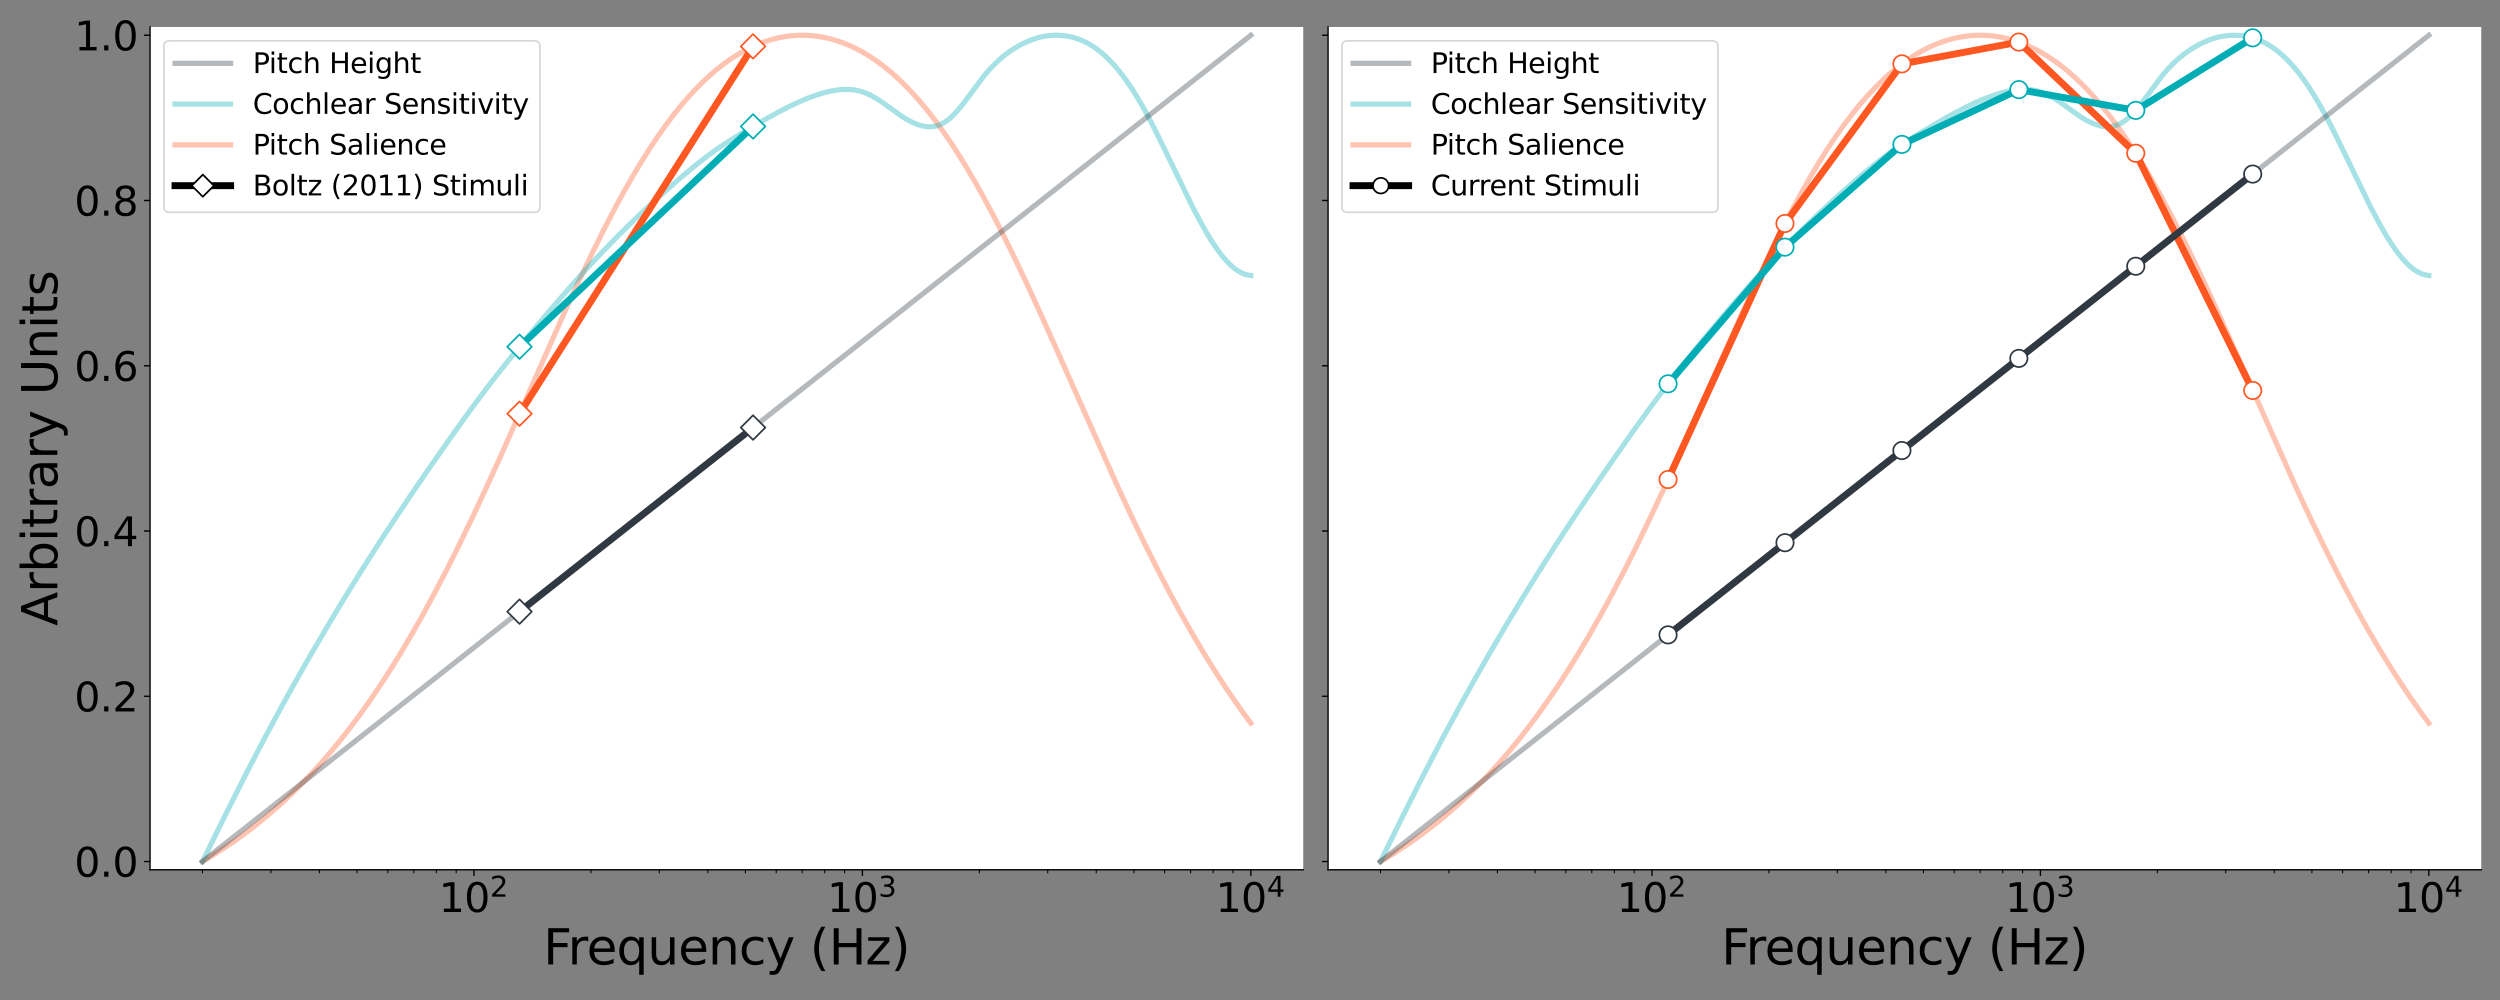 <?xml version="1.0" encoding="utf-8" standalone="no"?>
<!DOCTYPE svg PUBLIC "-//W3C//DTD SVG 1.1//EN"
  "http://www.w3.org/Graphics/SVG/1.1/DTD/svg11.dtd">
<svg xmlns:xlink="http://www.w3.org/1999/xlink" width="1440pt" height="576pt" viewBox="0 0 1440 576" xmlns="http://www.w3.org/2000/svg" version="1.1">
 <rect x="0" y="0" width="1440" height="576" fill="#808080" stroke="none"/>
 <defs>
  <style type="text/css">*{stroke-linejoin: round; stroke-linecap: butt}</style>
 </defs>
 <g id="figure_1">
  <g id="patch_1">
   <path d="M 0 576 
L 1440 576 
L 1440 0 
L 0 0 
L 0 576 
z
" style="fill: none"/>
  </g>
  <g id="axes_1">
   <g id="patch_2">
    <path d="M 86.425 501 
L 750.663 501 
L 750.663 15.536 
L 86.425 15.536 
z
" style="fill: #ffffff"/>
   </g>
   <g id="matplotlib.axis_1">
    <g id="xtick_1">
     <g id="line2d_1">
      <defs>
       <path id="mc99714cc9b" d="M 0 0 
L 0 3.5 
" style="stroke: #000000; stroke-width: 0.8"/>
      </defs>
      <g>
       <use xlink:href="#mc99714cc9b" x="273.001" y="501" style="stroke: #000000; stroke-width: 0.8"/>
      </g>
     </g>
     <g id="text_1">
      <!-- $\mathdefault{10^{2}}$ -->
      <g transform="translate(252.761 525.476)scale(0.23 -0.23)">
       <defs>
        <path id="DejaVuSans-31" d="M 794 531 
L 1825 531 
L 1825 4091 
L 703 3866 
L 703 4441 
L 1819 4666 
L 2450 4666 
L 2450 531 
L 3481 531 
L 3481 0 
L 794 0 
L 794 531 
z
" transform="scale(0.016)"/>
        <path id="DejaVuSans-30" d="M 2034 4250 
Q 1547 4250 1301 3770 
Q 1056 3291 1056 2328 
Q 1056 1369 1301 889 
Q 1547 409 2034 409 
Q 2525 409 2770 889 
Q 3016 1369 3016 2328 
Q 3016 3291 2770 3770 
Q 2525 4250 2034 4250 
z
M 2034 4750 
Q 2819 4750 3233 4129 
Q 3647 3509 3647 2328 
Q 3647 1150 3233 529 
Q 2819 -91 2034 -91 
Q 1250 -91 836 529 
Q 422 1150 422 2328 
Q 422 3509 836 4129 
Q 1250 4750 2034 4750 
z
" transform="scale(0.016)"/>
        <path id="DejaVuSans-32" d="M 1228 531 
L 3431 531 
L 3431 0 
L 469 0 
L 469 531 
Q 828 903 1448 1529 
Q 2069 2156 2228 2338 
Q 2531 2678 2651 2914 
Q 2772 3150 2772 3378 
Q 2772 3750 2511 3984 
Q 2250 4219 1831 4219 
Q 1534 4219 1204 4116 
Q 875 4013 500 3803 
L 500 4441 
Q 881 4594 1212 4672 
Q 1544 4750 1819 4750 
Q 2544 4750 2975 4387 
Q 3406 4025 3406 3419 
Q 3406 3131 3298 2873 
Q 3191 2616 2906 2266 
Q 2828 2175 2409 1742 
Q 1991 1309 1228 531 
z
" transform="scale(0.016)"/>
       </defs>
       <use xlink:href="#DejaVuSans-31" transform="translate(0 0.766)"/>
       <use xlink:href="#DejaVuSans-30" transform="translate(63.623 0.766)"/>
       <use xlink:href="#DejaVuSans-32" transform="translate(128.203 39.047)scale(0.7)"/>
      </g>
     </g>
    </g>
    <g id="xtick_2">
     <g id="line2d_2">
      <g>
       <use xlink:href="#mc99714cc9b" x="496.736" y="501" style="stroke: #000000; stroke-width: 0.8"/>
      </g>
     </g>
     <g id="text_2">
      <!-- $\mathdefault{10^{3}}$ -->
      <g transform="translate(476.496 525.476)scale(0.23 -0.23)">
       <defs>
        <path id="DejaVuSans-33" d="M 2597 2516 
Q 3050 2419 3304 2112 
Q 3559 1806 3559 1356 
Q 3559 666 3084 287 
Q 2609 -91 1734 -91 
Q 1441 -91 1130 -33 
Q 819 25 488 141 
L 488 750 
Q 750 597 1062 519 
Q 1375 441 1716 441 
Q 2309 441 2620 675 
Q 2931 909 2931 1356 
Q 2931 1769 2642 2001 
Q 2353 2234 1838 2234 
L 1294 2234 
L 1294 2753 
L 1863 2753 
Q 2328 2753 2575 2939 
Q 2822 3125 2822 3475 
Q 2822 3834 2567 4026 
Q 2313 4219 1838 4219 
Q 1578 4219 1281 4162 
Q 984 4106 628 3988 
L 628 4550 
Q 988 4650 1302 4700 
Q 1616 4750 1894 4750 
Q 2613 4750 3031 4423 
Q 3450 4097 3450 3541 
Q 3450 3153 3228 2886 
Q 3006 2619 2597 2516 
z
" transform="scale(0.016)"/>
       </defs>
       <use xlink:href="#DejaVuSans-31" transform="translate(0 0.766)"/>
       <use xlink:href="#DejaVuSans-30" transform="translate(63.623 0.766)"/>
       <use xlink:href="#DejaVuSans-33" transform="translate(128.203 39.047)scale(0.7)"/>
      </g>
     </g>
    </g>
    <g id="xtick_3">
     <g id="line2d_3">
      <g>
       <use xlink:href="#mc99714cc9b" x="720.47" y="501" style="stroke: #000000; stroke-width: 0.8"/>
      </g>
     </g>
     <g id="text_3">
      <!-- $\mathdefault{10^{4}}$ -->
      <g transform="translate(700.23 525.476)scale(0.23 -0.23)">
       <defs>
        <path id="DejaVuSans-34" d="M 2419 4116 
L 825 1625 
L 2419 1625 
L 2419 4116 
z
M 2253 4666 
L 3047 4666 
L 3047 1625 
L 3713 1625 
L 3713 1100 
L 3047 1100 
L 3047 0 
L 2419 0 
L 2419 1100 
L 313 1100 
L 313 1709 
L 2253 4666 
z
" transform="scale(0.016)"/>
       </defs>
       <use xlink:href="#DejaVuSans-31" transform="translate(0 0.684)"/>
       <use xlink:href="#DejaVuSans-30" transform="translate(63.623 0.684)"/>
       <use xlink:href="#DejaVuSans-34" transform="translate(128.203 38.966)scale(0.7)"/>
      </g>
     </g>
    </g>
    <g id="xtick_4">
     <g id="line2d_4">
      <defs>
       <path id="m029c853b00" d="M 0 0 
L 0 2 
" style="stroke: #000000; stroke-width: 0.6"/>
      </defs>
      <g>
       <use xlink:href="#m029c853b00" x="116.618" y="501" style="stroke: #000000; stroke-width: 0.6"/>
      </g>
     </g>
    </g>
    <g id="xtick_5">
     <g id="line2d_5">
      <g>
       <use xlink:href="#m029c853b00" x="156.015" y="501" style="stroke: #000000; stroke-width: 0.6"/>
      </g>
     </g>
    </g>
    <g id="xtick_6">
     <g id="line2d_6">
      <g>
       <use xlink:href="#m029c853b00" x="183.968" y="501" style="stroke: #000000; stroke-width: 0.6"/>
      </g>
     </g>
    </g>
    <g id="xtick_7">
     <g id="line2d_7">
      <g>
       <use xlink:href="#m029c853b00" x="205.65" y="501" style="stroke: #000000; stroke-width: 0.6"/>
      </g>
     </g>
    </g>
    <g id="xtick_8">
     <g id="line2d_8">
      <g>
       <use xlink:href="#m029c853b00" x="223.366" y="501" style="stroke: #000000; stroke-width: 0.6"/>
      </g>
     </g>
    </g>
    <g id="xtick_9">
     <g id="line2d_9">
      <g>
       <use xlink:href="#m029c853b00" x="238.344" y="501" style="stroke: #000000; stroke-width: 0.6"/>
      </g>
     </g>
    </g>
    <g id="xtick_10">
     <g id="line2d_10">
      <g>
       <use xlink:href="#m029c853b00" x="251.319" y="501" style="stroke: #000000; stroke-width: 0.6"/>
      </g>
     </g>
    </g>
    <g id="xtick_11">
     <g id="line2d_11">
      <g>
       <use xlink:href="#m029c853b00" x="262.764" y="501" style="stroke: #000000; stroke-width: 0.6"/>
      </g>
     </g>
    </g>
    <g id="xtick_12">
     <g id="line2d_12">
      <g>
       <use xlink:href="#m029c853b00" x="340.352" y="501" style="stroke: #000000; stroke-width: 0.6"/>
      </g>
     </g>
    </g>
    <g id="xtick_13">
     <g id="line2d_13">
      <g>
       <use xlink:href="#m029c853b00" x="379.75" y="501" style="stroke: #000000; stroke-width: 0.6"/>
      </g>
     </g>
    </g>
    <g id="xtick_14">
     <g id="line2d_14">
      <g>
       <use xlink:href="#m029c853b00" x="407.703" y="501" style="stroke: #000000; stroke-width: 0.6"/>
      </g>
     </g>
    </g>
    <g id="xtick_15">
     <g id="line2d_15">
      <g>
       <use xlink:href="#m029c853b00" x="429.385" y="501" style="stroke: #000000; stroke-width: 0.6"/>
      </g>
     </g>
    </g>
    <g id="xtick_16">
     <g id="line2d_16">
      <g>
       <use xlink:href="#m029c853b00" x="447.1" y="501" style="stroke: #000000; stroke-width: 0.6"/>
      </g>
     </g>
    </g>
    <g id="xtick_17">
     <g id="line2d_17">
      <g>
       <use xlink:href="#m029c853b00" x="462.079" y="501" style="stroke: #000000; stroke-width: 0.6"/>
      </g>
     </g>
    </g>
    <g id="xtick_18">
     <g id="line2d_18">
      <g>
       <use xlink:href="#m029c853b00" x="475.053" y="501" style="stroke: #000000; stroke-width: 0.6"/>
      </g>
     </g>
    </g>
    <g id="xtick_19">
     <g id="line2d_19">
      <g>
       <use xlink:href="#m029c853b00" x="486.498" y="501" style="stroke: #000000; stroke-width: 0.6"/>
      </g>
     </g>
    </g>
    <g id="xtick_20">
     <g id="line2d_20">
      <g>
       <use xlink:href="#m029c853b00" x="564.086" y="501" style="stroke: #000000; stroke-width: 0.6"/>
      </g>
     </g>
    </g>
    <g id="xtick_21">
     <g id="line2d_21">
      <g>
       <use xlink:href="#m029c853b00" x="603.484" y="501" style="stroke: #000000; stroke-width: 0.6"/>
      </g>
     </g>
    </g>
    <g id="xtick_22">
     <g id="line2d_22">
      <g>
       <use xlink:href="#m029c853b00" x="631.437" y="501" style="stroke: #000000; stroke-width: 0.6"/>
      </g>
     </g>
    </g>
    <g id="xtick_23">
     <g id="line2d_23">
      <g>
       <use xlink:href="#m029c853b00" x="653.119" y="501" style="stroke: #000000; stroke-width: 0.6"/>
      </g>
     </g>
    </g>
    <g id="xtick_24">
     <g id="line2d_24">
      <g>
       <use xlink:href="#m029c853b00" x="670.835" y="501" style="stroke: #000000; stroke-width: 0.6"/>
      </g>
     </g>
    </g>
    <g id="xtick_25">
     <g id="line2d_25">
      <g>
       <use xlink:href="#m029c853b00" x="685.813" y="501" style="stroke: #000000; stroke-width: 0.6"/>
      </g>
     </g>
    </g>
    <g id="xtick_26">
     <g id="line2d_26">
      <g>
       <use xlink:href="#m029c853b00" x="698.788" y="501" style="stroke: #000000; stroke-width: 0.6"/>
      </g>
     </g>
    </g>
    <g id="xtick_27">
     <g id="line2d_27">
      <g>
       <use xlink:href="#m029c853b00" x="710.232" y="501" style="stroke: #000000; stroke-width: 0.6"/>
      </g>
     </g>
    </g>
    <g id="text_4">
     <!-- Frequency (Hz) -->
     <g transform="translate(312.971 555.535)scale(0.28 -0.28)">
      <defs>
       <path id="DejaVuSans-46" d="M 628 4666 
L 3309 4666 
L 3309 4134 
L 1259 4134 
L 1259 2759 
L 3109 2759 
L 3109 2228 
L 1259 2228 
L 1259 0 
L 628 0 
L 628 4666 
z
" transform="scale(0.016)"/>
       <path id="DejaVuSans-72" d="M 2631 2963 
Q 2534 3019 2420 3045 
Q 2306 3072 2169 3072 
Q 1681 3072 1420 2755 
Q 1159 2438 1159 1844 
L 1159 0 
L 581 0 
L 581 3500 
L 1159 3500 
L 1159 2956 
Q 1341 3275 1631 3429 
Q 1922 3584 2338 3584 
Q 2397 3584 2469 3576 
Q 2541 3569 2628 3553 
L 2631 2963 
z
" transform="scale(0.016)"/>
       <path id="DejaVuSans-65" d="M 3597 1894 
L 3597 1613 
L 953 1613 
Q 991 1019 1311 708 
Q 1631 397 2203 397 
Q 2534 397 2845 478 
Q 3156 559 3463 722 
L 3463 178 
Q 3153 47 2828 -22 
Q 2503 -91 2169 -91 
Q 1331 -91 842 396 
Q 353 884 353 1716 
Q 353 2575 817 3079 
Q 1281 3584 2069 3584 
Q 2775 3584 3186 3129 
Q 3597 2675 3597 1894 
z
M 3022 2063 
Q 3016 2534 2758 2815 
Q 2500 3097 2075 3097 
Q 1594 3097 1305 2825 
Q 1016 2553 972 2059 
L 3022 2063 
z
" transform="scale(0.016)"/>
       <path id="DejaVuSans-71" d="M 947 1747 
Q 947 1113 1208 752 
Q 1469 391 1925 391 
Q 2381 391 2643 752 
Q 2906 1113 2906 1747 
Q 2906 2381 2643 2742 
Q 2381 3103 1925 3103 
Q 1469 3103 1208 2742 
Q 947 2381 947 1747 
z
M 2906 525 
Q 2725 213 2448 61 
Q 2172 -91 1784 -91 
Q 1150 -91 751 415 
Q 353 922 353 1747 
Q 353 2572 751 3078 
Q 1150 3584 1784 3584 
Q 2172 3584 2448 3432 
Q 2725 3281 2906 2969 
L 2906 3500 
L 3481 3500 
L 3481 -1331 
L 2906 -1331 
L 2906 525 
z
" transform="scale(0.016)"/>
       <path id="DejaVuSans-75" d="M 544 1381 
L 544 3500 
L 1119 3500 
L 1119 1403 
Q 1119 906 1312 657 
Q 1506 409 1894 409 
Q 2359 409 2629 706 
Q 2900 1003 2900 1516 
L 2900 3500 
L 3475 3500 
L 3475 0 
L 2900 0 
L 2900 538 
Q 2691 219 2414 64 
Q 2138 -91 1772 -91 
Q 1169 -91 856 284 
Q 544 659 544 1381 
z
M 1991 3584 
L 1991 3584 
z
" transform="scale(0.016)"/>
       <path id="DejaVuSans-6e" d="M 3513 2113 
L 3513 0 
L 2938 0 
L 2938 2094 
Q 2938 2591 2744 2837 
Q 2550 3084 2163 3084 
Q 1697 3084 1428 2787 
Q 1159 2491 1159 1978 
L 1159 0 
L 581 0 
L 581 3500 
L 1159 3500 
L 1159 2956 
Q 1366 3272 1645 3428 
Q 1925 3584 2291 3584 
Q 2894 3584 3203 3211 
Q 3513 2838 3513 2113 
z
" transform="scale(0.016)"/>
       <path id="DejaVuSans-63" d="M 3122 3366 
L 3122 2828 
Q 2878 2963 2633 3030 
Q 2388 3097 2138 3097 
Q 1578 3097 1268 2742 
Q 959 2388 959 1747 
Q 959 1106 1268 751 
Q 1578 397 2138 397 
Q 2388 397 2633 464 
Q 2878 531 3122 666 
L 3122 134 
Q 2881 22 2623 -34 
Q 2366 -91 2075 -91 
Q 1284 -91 818 406 
Q 353 903 353 1747 
Q 353 2603 823 3093 
Q 1294 3584 2113 3584 
Q 2378 3584 2631 3529 
Q 2884 3475 3122 3366 
z
" transform="scale(0.016)"/>
       <path id="DejaVuSans-79" d="M 2059 -325 
Q 1816 -950 1584 -1140 
Q 1353 -1331 966 -1331 
L 506 -1331 
L 506 -850 
L 844 -850 
Q 1081 -850 1212 -737 
Q 1344 -625 1503 -206 
L 1606 56 
L 191 3500 
L 800 3500 
L 1894 763 
L 2988 3500 
L 3597 3500 
L 2059 -325 
z
" transform="scale(0.016)"/>
       <path id="DejaVuSans-20" transform="scale(0.016)"/>
       <path id="DejaVuSans-28" d="M 1984 4856 
Q 1566 4138 1362 3434 
Q 1159 2731 1159 2009 
Q 1159 1288 1364 580 
Q 1569 -128 1984 -844 
L 1484 -844 
Q 1016 -109 783 600 
Q 550 1309 550 2009 
Q 550 2706 781 3412 
Q 1013 4119 1484 4856 
L 1984 4856 
z
" transform="scale(0.016)"/>
       <path id="DejaVuSans-48" d="M 628 4666 
L 1259 4666 
L 1259 2753 
L 3553 2753 
L 3553 4666 
L 4184 4666 
L 4184 0 
L 3553 0 
L 3553 2222 
L 1259 2222 
L 1259 0 
L 628 0 
L 628 4666 
z
" transform="scale(0.016)"/>
       <path id="DejaVuSans-7a" d="M 353 3500 
L 3084 3500 
L 3084 2975 
L 922 459 
L 3084 459 
L 3084 0 
L 275 0 
L 275 525 
L 2438 3041 
L 353 3041 
L 353 3500 
z
" transform="scale(0.016)"/>
       <path id="DejaVuSans-29" d="M 513 4856 
L 1013 4856 
Q 1481 4119 1714 3412 
Q 1947 2706 1947 2009 
Q 1947 1309 1714 600 
Q 1481 -109 1013 -844 
L 513 -844 
Q 928 -128 1133 580 
Q 1338 1288 1338 2009 
Q 1338 2731 1133 3434 
Q 928 4138 513 4856 
z
" transform="scale(0.016)"/>
      </defs>
      <use xlink:href="#DejaVuSans-46"/>
      <use xlink:href="#DejaVuSans-72" x="50.27"/>
      <use xlink:href="#DejaVuSans-65" x="89.133"/>
      <use xlink:href="#DejaVuSans-71" x="150.656"/>
      <use xlink:href="#DejaVuSans-75" x="214.133"/>
      <use xlink:href="#DejaVuSans-65" x="277.512"/>
      <use xlink:href="#DejaVuSans-6e" x="339.035"/>
      <use xlink:href="#DejaVuSans-63" x="402.414"/>
      <use xlink:href="#DejaVuSans-79" x="457.395"/>
      <use xlink:href="#DejaVuSans-20" x="516.574"/>
      <use xlink:href="#DejaVuSans-28" x="548.361"/>
      <use xlink:href="#DejaVuSans-48" x="587.375"/>
      <use xlink:href="#DejaVuSans-7a" x="662.57"/>
      <use xlink:href="#DejaVuSans-29" x="715.061"/>
     </g>
    </g>
   </g>
   <g id="matplotlib.axis_2">
    <g id="ytick_1">
     <g id="line2d_28">
      <defs>
       <path id="m54424725d0" d="M 0 0 
L -3.5 0 
" style="stroke: #000000; stroke-width: 0.8"/>
      </defs>
      <g>
       <use xlink:href="#m54424725d0" x="86.425" y="496.241" style="stroke: #000000; stroke-width: 0.8"/>
      </g>
     </g>
     <g id="text_5">
      <!-- 0.0 -->
      <g transform="translate(42.848 504.979)scale(0.23 -0.23)">
       <defs>
        <path id="DejaVuSans-2e" d="M 684 794 
L 1344 794 
L 1344 0 
L 684 0 
L 684 794 
z
" transform="scale(0.016)"/>
       </defs>
       <use xlink:href="#DejaVuSans-30"/>
       <use xlink:href="#DejaVuSans-2e" x="63.623"/>
       <use xlink:href="#DejaVuSans-30" x="95.41"/>
      </g>
     </g>
    </g>
    <g id="ytick_2">
     <g id="line2d_29">
      <g>
       <use xlink:href="#m54424725d0" x="86.425" y="401.052" style="stroke: #000000; stroke-width: 0.8"/>
      </g>
     </g>
     <g id="text_6">
      <!-- 0.2 -->
      <g transform="translate(42.848 409.79)scale(0.23 -0.23)">
       <use xlink:href="#DejaVuSans-30"/>
       <use xlink:href="#DejaVuSans-2e" x="63.623"/>
       <use xlink:href="#DejaVuSans-32" x="95.41"/>
      </g>
     </g>
    </g>
    <g id="ytick_3">
     <g id="line2d_30">
      <g>
       <use xlink:href="#m54424725d0" x="86.425" y="305.863" style="stroke: #000000; stroke-width: 0.8"/>
      </g>
     </g>
     <g id="text_7">
      <!-- 0.4 -->
      <g transform="translate(42.848 314.601)scale(0.23 -0.23)">
       <use xlink:href="#DejaVuSans-30"/>
       <use xlink:href="#DejaVuSans-2e" x="63.623"/>
       <use xlink:href="#DejaVuSans-34" x="95.41"/>
      </g>
     </g>
    </g>
    <g id="ytick_4">
     <g id="line2d_31">
      <g>
       <use xlink:href="#m54424725d0" x="86.425" y="210.674" style="stroke: #000000; stroke-width: 0.8"/>
      </g>
     </g>
     <g id="text_8">
      <!-- 0.6 -->
      <g transform="translate(42.848 219.412)scale(0.23 -0.23)">
       <defs>
        <path id="DejaVuSans-36" d="M 2113 2584 
Q 1688 2584 1439 2293 
Q 1191 2003 1191 1497 
Q 1191 994 1439 701 
Q 1688 409 2113 409 
Q 2538 409 2786 701 
Q 3034 994 3034 1497 
Q 3034 2003 2786 2293 
Q 2538 2584 2113 2584 
z
M 3366 4563 
L 3366 3988 
Q 3128 4100 2886 4159 
Q 2644 4219 2406 4219 
Q 1781 4219 1451 3797 
Q 1122 3375 1075 2522 
Q 1259 2794 1537 2939 
Q 1816 3084 2150 3084 
Q 2853 3084 3261 2657 
Q 3669 2231 3669 1497 
Q 3669 778 3244 343 
Q 2819 -91 2113 -91 
Q 1303 -91 875 529 
Q 447 1150 447 2328 
Q 447 3434 972 4092 
Q 1497 4750 2381 4750 
Q 2619 4750 2861 4703 
Q 3103 4656 3366 4563 
z
" transform="scale(0.016)"/>
       </defs>
       <use xlink:href="#DejaVuSans-30"/>
       <use xlink:href="#DejaVuSans-2e" x="63.623"/>
       <use xlink:href="#DejaVuSans-36" x="95.41"/>
      </g>
     </g>
    </g>
    <g id="ytick_5">
     <g id="line2d_32">
      <g>
       <use xlink:href="#m54424725d0" x="86.425" y="115.485" style="stroke: #000000; stroke-width: 0.8"/>
      </g>
     </g>
     <g id="text_9">
      <!-- 0.8 -->
      <g transform="translate(42.848 124.223)scale(0.23 -0.23)">
       <defs>
        <path id="DejaVuSans-38" d="M 2034 2216 
Q 1584 2216 1326 1975 
Q 1069 1734 1069 1313 
Q 1069 891 1326 650 
Q 1584 409 2034 409 
Q 2484 409 2743 651 
Q 3003 894 3003 1313 
Q 3003 1734 2745 1975 
Q 2488 2216 2034 2216 
z
M 1403 2484 
Q 997 2584 770 2862 
Q 544 3141 544 3541 
Q 544 4100 942 4425 
Q 1341 4750 2034 4750 
Q 2731 4750 3128 4425 
Q 3525 4100 3525 3541 
Q 3525 3141 3298 2862 
Q 3072 2584 2669 2484 
Q 3125 2378 3379 2068 
Q 3634 1759 3634 1313 
Q 3634 634 3220 271 
Q 2806 -91 2034 -91 
Q 1263 -91 848 271 
Q 434 634 434 1313 
Q 434 1759 690 2068 
Q 947 2378 1403 2484 
z
M 1172 3481 
Q 1172 3119 1398 2916 
Q 1625 2713 2034 2713 
Q 2441 2713 2670 2916 
Q 2900 3119 2900 3481 
Q 2900 3844 2670 4047 
Q 2441 4250 2034 4250 
Q 1625 4250 1398 4047 
Q 1172 3844 1172 3481 
z
" transform="scale(0.016)"/>
       </defs>
       <use xlink:href="#DejaVuSans-30"/>
       <use xlink:href="#DejaVuSans-2e" x="63.623"/>
       <use xlink:href="#DejaVuSans-38" x="95.41"/>
      </g>
     </g>
    </g>
    <g id="ytick_6">
     <g id="line2d_33">
      <g>
       <use xlink:href="#m54424725d0" x="86.425" y="20.296" style="stroke: #000000; stroke-width: 0.8"/>
      </g>
     </g>
     <g id="text_10">
      <!-- 1.0 -->
      <g transform="translate(42.848 29.034)scale(0.23 -0.23)">
       <use xlink:href="#DejaVuSans-31"/>
       <use xlink:href="#DejaVuSans-2e" x="63.623"/>
       <use xlink:href="#DejaVuSans-30" x="95.41"/>
      </g>
     </g>
    </g>
    <g id="text_11">
     <!-- Arbitrary Units -->
     <g transform="translate(33.025 360.481)rotate(-90)scale(0.28 -0.28)">
      <defs>
       <path id="DejaVuSans-41" d="M 2188 4044 
L 1331 1722 
L 3047 1722 
L 2188 4044 
z
M 1831 4666 
L 2547 4666 
L 4325 0 
L 3669 0 
L 3244 1197 
L 1141 1197 
L 716 0 
L 50 0 
L 1831 4666 
z
" transform="scale(0.016)"/>
       <path id="DejaVuSans-62" d="M 3116 1747 
Q 3116 2381 2855 2742 
Q 2594 3103 2138 3103 
Q 1681 3103 1420 2742 
Q 1159 2381 1159 1747 
Q 1159 1113 1420 752 
Q 1681 391 2138 391 
Q 2594 391 2855 752 
Q 3116 1113 3116 1747 
z
M 1159 2969 
Q 1341 3281 1617 3432 
Q 1894 3584 2278 3584 
Q 2916 3584 3314 3078 
Q 3713 2572 3713 1747 
Q 3713 922 3314 415 
Q 2916 -91 2278 -91 
Q 1894 -91 1617 61 
Q 1341 213 1159 525 
L 1159 0 
L 581 0 
L 581 4863 
L 1159 4863 
L 1159 2969 
z
" transform="scale(0.016)"/>
       <path id="DejaVuSans-69" d="M 603 3500 
L 1178 3500 
L 1178 0 
L 603 0 
L 603 3500 
z
M 603 4863 
L 1178 4863 
L 1178 4134 
L 603 4134 
L 603 4863 
z
" transform="scale(0.016)"/>
       <path id="DejaVuSans-74" d="M 1172 4494 
L 1172 3500 
L 2356 3500 
L 2356 3053 
L 1172 3053 
L 1172 1153 
Q 1172 725 1289 603 
Q 1406 481 1766 481 
L 2356 481 
L 2356 0 
L 1766 0 
Q 1100 0 847 248 
Q 594 497 594 1153 
L 594 3053 
L 172 3053 
L 172 3500 
L 594 3500 
L 594 4494 
L 1172 4494 
z
" transform="scale(0.016)"/>
       <path id="DejaVuSans-61" d="M 2194 1759 
Q 1497 1759 1228 1600 
Q 959 1441 959 1056 
Q 959 750 1161 570 
Q 1363 391 1709 391 
Q 2188 391 2477 730 
Q 2766 1069 2766 1631 
L 2766 1759 
L 2194 1759 
z
M 3341 1997 
L 3341 0 
L 2766 0 
L 2766 531 
Q 2569 213 2275 61 
Q 1981 -91 1556 -91 
Q 1019 -91 701 211 
Q 384 513 384 1019 
Q 384 1609 779 1909 
Q 1175 2209 1959 2209 
L 2766 2209 
L 2766 2266 
Q 2766 2663 2505 2880 
Q 2244 3097 1772 3097 
Q 1472 3097 1187 3025 
Q 903 2953 641 2809 
L 641 3341 
Q 956 3463 1253 3523 
Q 1550 3584 1831 3584 
Q 2591 3584 2966 3190 
Q 3341 2797 3341 1997 
z
" transform="scale(0.016)"/>
       <path id="DejaVuSans-55" d="M 556 4666 
L 1191 4666 
L 1191 1831 
Q 1191 1081 1462 751 
Q 1734 422 2344 422 
Q 2950 422 3222 751 
Q 3494 1081 3494 1831 
L 3494 4666 
L 4128 4666 
L 4128 1753 
Q 4128 841 3676 375 
Q 3225 -91 2344 -91 
Q 1459 -91 1007 375 
Q 556 841 556 1753 
L 556 4666 
z
" transform="scale(0.016)"/>
       <path id="DejaVuSans-73" d="M 2834 3397 
L 2834 2853 
Q 2591 2978 2328 3040 
Q 2066 3103 1784 3103 
Q 1356 3103 1142 2972 
Q 928 2841 928 2578 
Q 928 2378 1081 2264 
Q 1234 2150 1697 2047 
L 1894 2003 
Q 2506 1872 2764 1633 
Q 3022 1394 3022 966 
Q 3022 478 2636 193 
Q 2250 -91 1575 -91 
Q 1294 -91 989 -36 
Q 684 19 347 128 
L 347 722 
Q 666 556 975 473 
Q 1284 391 1588 391 
Q 1994 391 2212 530 
Q 2431 669 2431 922 
Q 2431 1156 2273 1281 
Q 2116 1406 1581 1522 
L 1381 1569 
Q 847 1681 609 1914 
Q 372 2147 372 2553 
Q 372 3047 722 3315 
Q 1072 3584 1716 3584 
Q 2034 3584 2315 3537 
Q 2597 3491 2834 3397 
z
" transform="scale(0.016)"/>
      </defs>
      <use xlink:href="#DejaVuSans-41"/>
      <use xlink:href="#DejaVuSans-72" x="68.408"/>
      <use xlink:href="#DejaVuSans-62" x="109.521"/>
      <use xlink:href="#DejaVuSans-69" x="172.998"/>
      <use xlink:href="#DejaVuSans-74" x="200.781"/>
      <use xlink:href="#DejaVuSans-72" x="239.99"/>
      <use xlink:href="#DejaVuSans-61" x="281.104"/>
      <use xlink:href="#DejaVuSans-72" x="342.383"/>
      <use xlink:href="#DejaVuSans-79" x="383.496"/>
      <use xlink:href="#DejaVuSans-20" x="442.676"/>
      <use xlink:href="#DejaVuSans-55" x="474.463"/>
      <use xlink:href="#DejaVuSans-6e" x="547.656"/>
      <use xlink:href="#DejaVuSans-69" x="611.035"/>
      <use xlink:href="#DejaVuSans-74" x="638.818"/>
      <use xlink:href="#DejaVuSans-73" x="678.027"/>
     </g>
    </g>
   </g>
   <g id="line2d_34">
    <path d="M 116.618 496.241 
L 125.879 490.576 
L 134.333 484.931 
L 142.111 479.305 
L 149.311 473.701 
L 156.015 468.12 
L 162.286 462.564 
L 168.177 457.033 
L 173.731 451.531 
L 178.984 446.056 
L 183.968 440.613 
L 188.709 435.2 
L 195.413 427.143 
L 201.684 419.163 
L 207.575 411.265 
L 213.129 403.452 
L 218.382 395.727 
L 224.972 385.57 
L 231.143 375.583 
L 236.946 365.771 
L 243.744 353.76 
L 250.097 342.041 
L 257.21 328.372 
L 263.837 315.141 
L 271.038 300.267 
L 278.663 284.014 
L 287.423 264.813 
L 298.494 239.975 
L 325.697 178.688 
L 333.822 161.052 
L 340.837 146.324 
L 347.379 133.105 
L 353.509 121.243 
L 358.874 111.322 
L 364.339 101.693 
L 369.512 93.045 
L 374.424 85.274 
L 379.1 78.286 
L 383.561 71.998 
L 388.123 65.954 
L 392.481 60.548 
L 396.652 55.71 
L 400.912 51.107 
L 404.993 47.016 
L 409.149 43.167 
L 413.135 39.773 
L 417.184 36.618 
L 421.071 33.865 
L 425.013 31.344 
L 428.995 29.069 
L 432.821 27.137 
L 436.683 25.438 
L 440.57 23.976 
L 444.308 22.803 
L 448.067 21.852 
L 451.841 21.126 
L 455.622 20.626 
L 459.405 20.352 
L 463.183 20.306 
L 466.952 20.484 
L 470.707 20.885 
L 474.444 21.507 
L 478.161 22.348 
L 481.968 23.44 
L 485.739 24.754 
L 489.58 26.333 
L 493.374 28.136 
L 497.22 30.21 
L 501.105 32.564 
L 505.02 35.201 
L 508.954 38.125 
L 512.9 41.336 
L 516.929 44.907 
L 520.95 48.768 
L 525.028 52.992 
L 529.221 57.66 
L 533.44 62.693 
L 537.739 68.167 
L 542.161 74.161 
L 546.681 80.667 
L 551.333 87.758 
L 556.143 95.5 
L 561.127 103.952 
L 566.296 113.159 
L 571.744 123.324 
L 577.54 134.615 
L 583.766 147.242 
L 590.62 161.659 
L 598.432 178.625 
L 608.101 200.186 
L 644.105 281.002 
L 652.378 298.709 
L 659.857 314.2 
L 666.851 328.183 
L 673.502 340.989 
L 679.904 352.838 
L 686.118 363.877 
L 692.192 374.219 
L 698.154 383.934 
L 704.036 393.098 
L 709.854 401.753 
L 715.629 409.949 
L 720.47 416.521 
L 720.47 416.521 
" clip-path="url(#p46b08d0c8c)" style="fill: none; stroke: #ff5722; stroke-opacity: 0.35; stroke-width: 3; stroke-linecap: square"/>
   </g>
   <g id="line2d_35"/>
   <g id="patch_3">
    <path d="M 86.425 501 
L 86.425 15.536 
" style="fill: none; stroke: #000000; stroke-width: 0.8; stroke-linejoin: miter; stroke-linecap: square"/>
   </g>
   <g id="patch_4">
    <path d="M 86.425 501 
L 750.663 501 
" style="fill: none; stroke: #000000; stroke-width: 0.8; stroke-linejoin: miter; stroke-linecap: square"/>
   </g>
   <g id="line2d_36">
    <path d="M 116.618 496.241 
L 130.198 468.635 
L 142.111 444.971 
L 152.721 424.594 
L 162.286 406.851 
L 170.994 391.168 
L 178.984 377.181 
L 188.709 360.597 
L 197.549 345.89 
L 207.575 329.671 
L 216.662 315.377 
L 226.552 300.254 
L 238.344 282.66 
L 250.097 265.557 
L 262.764 247.513 
L 272.025 234.7 
L 280.479 223.407 
L 288.257 213.384 
L 297.744 201.547 
L 307.755 189.402 
L 318.061 177.269 
L 329.029 164.689 
L 338.389 154.294 
L 346.926 145.156 
L 354.773 137.076 
L 363.193 128.737 
L 371.999 120.333 
L 380.716 112.336 
L 390.181 103.967 
L 397.735 97.563 
L 404.241 92.336 
L 409.865 88.102 
L 415.405 84.218 
L 421.283 80.379 
L 428.408 76.011 
L 439.7 69.377 
L 447.746 64.902 
L 454.278 61.516 
L 459.974 58.811 
L 464.951 56.689 
L 469.428 55.013 
L 473.585 53.691 
L 477.453 52.695 
L 480.944 52.025 
L 484.093 51.639 
L 487.036 51.495 
L 489.789 51.578 
L 492.363 51.868 
L 494.872 52.371 
L 497.317 53.095 
L 499.796 54.075 
L 502.397 55.35 
L 505.287 57.024 
L 508.611 59.218 
L 513.311 62.618 
L 519.115 66.777 
L 522.303 68.768 
L 525.173 70.301 
L 527.749 71.429 
L 530.121 72.228 
L 532.302 72.735 
L 534.368 72.988 
L 536.327 73.003 
L 538.184 72.794 
L 539.944 72.378 
L 541.673 71.744 
L 543.371 70.886 
L 545.158 69.73 
L 547.087 68.208 
L 549.148 66.29 
L 551.444 63.836 
L 554.064 60.69 
L 557.296 56.439 
L 566.864 43.601 
L 569.931 40.049 
L 572.905 36.939 
L 575.876 34.151 
L 578.8 31.707 
L 581.761 29.518 
L 584.831 27.524 
L 588.073 25.682 
L 591.247 24.133 
L 594.32 22.878 
L 597.334 21.887 
L 600.29 21.148 
L 603.224 20.642 
L 606.167 20.361 
L 609.146 20.302 
L 612.065 20.463 
L 614.929 20.844 
L 617.71 21.437 
L 620.441 22.246 
L 623.15 23.281 
L 625.837 24.548 
L 628.502 26.051 
L 631.169 27.812 
L 633.86 29.858 
L 636.57 32.202 
L 639.341 34.896 
L 642.166 37.959 
L 645.059 41.429 
L 648.033 45.35 
L 651.097 49.765 
L 654.278 54.744 
L 657.638 60.423 
L 661.279 67.025 
L 665.338 74.861 
L 670.266 84.886 
L 686.958 119.267 
L 691.357 127.622 
L 695.011 134.103 
L 698.166 139.261 
L 700.962 143.417 
L 703.563 146.897 
L 706.007 149.802 
L 708.291 152.182 
L 710.437 154.104 
L 712.463 155.628 
L 714.385 156.802 
L 716.209 157.661 
L 717.96 158.243 
L 719.65 158.572 
L 720.47 158.647 
L 720.47 158.647 
" clip-path="url(#p46b08d0c8c)" style="fill: none; stroke: #00adb5; stroke-opacity: 0.35; stroke-width: 3; stroke-linecap: square"/>
   </g>
   <g id="line2d_37">
    <path d="M 116.618 496.241 
L 720.47 20.296 
L 720.47 20.296 
" clip-path="url(#p46b08d0c8c)" style="fill: none; stroke: #303841; stroke-opacity: 0.35; stroke-width: 3; stroke-linecap: square"/>
   </g>
   <g id="line2d_38">
    <path d="M 299.239 238.29 
L 433.755 26.704 
" clip-path="url(#p46b08d0c8c)" style="fill: none; stroke: #ff5722; stroke-width: 4; stroke-linecap: square"/>
    <defs>
     <path id="mc9d9a513b7" d="M 0 7.071 
L 7.071 0 
L 0 -7.071 
L -7.071 0 
z
" style="stroke: #ff5722; stroke-linejoin: miter"/>
    </defs>
    <g clip-path="url(#p46b08d0c8c)">
     <use xlink:href="#mc9d9a513b7" x="299.239" y="238.29" style="fill: #ffffff; stroke: #ff5722; stroke-linejoin: miter"/>
     <use xlink:href="#mc9d9a513b7" x="433.755" y="26.704" style="fill: #ffffff; stroke: #ff5722; stroke-linejoin: miter"/>
    </g>
   </g>
   <g id="legend_1">
    <g id="patch_5">
     <path d="M 97.625 122.276 
L 307.78 122.276 
Q 310.98 122.276 310.98 119.076 
L 310.98 26.736 
Q 310.98 23.536 307.78 23.536 
L 97.625 23.536 
Q 94.425 23.536 94.425 26.736 
L 94.425 119.076 
Q 94.425 122.276 97.625 122.276 
z
" style="fill: #ffffff; opacity: 0.8; stroke: #cccccc; stroke-linejoin: miter"/>
    </g>
    <g id="line2d_39">
     <path d="M 100.825 36.494 
L 116.825 36.494 
L 132.825 36.494 
" style="fill: none; stroke: #303841; stroke-opacity: 0.35; stroke-width: 3; stroke-linecap: square"/>
    </g>
    <g id="text_12">
     <!-- Pitch Height -->
     <g transform="translate(145.625 42.094)scale(0.16 -0.16)">
      <defs>
       <path id="DejaVuSans-50" d="M 1259 4147 
L 1259 2394 
L 2053 2394 
Q 2494 2394 2734 2622 
Q 2975 2850 2975 3272 
Q 2975 3691 2734 3919 
Q 2494 4147 2053 4147 
L 1259 4147 
z
M 628 4666 
L 2053 4666 
Q 2838 4666 3239 4311 
Q 3641 3956 3641 3272 
Q 3641 2581 3239 2228 
Q 2838 1875 2053 1875 
L 1259 1875 
L 1259 0 
L 628 0 
L 628 4666 
z
" transform="scale(0.016)"/>
       <path id="DejaVuSans-68" d="M 3513 2113 
L 3513 0 
L 2938 0 
L 2938 2094 
Q 2938 2591 2744 2837 
Q 2550 3084 2163 3084 
Q 1697 3084 1428 2787 
Q 1159 2491 1159 1978 
L 1159 0 
L 581 0 
L 581 4863 
L 1159 4863 
L 1159 2956 
Q 1366 3272 1645 3428 
Q 1925 3584 2291 3584 
Q 2894 3584 3203 3211 
Q 3513 2838 3513 2113 
z
" transform="scale(0.016)"/>
       <path id="DejaVuSans-67" d="M 2906 1791 
Q 2906 2416 2648 2759 
Q 2391 3103 1925 3103 
Q 1463 3103 1205 2759 
Q 947 2416 947 1791 
Q 947 1169 1205 825 
Q 1463 481 1925 481 
Q 2391 481 2648 825 
Q 2906 1169 2906 1791 
z
M 3481 434 
Q 3481 -459 3084 -895 
Q 2688 -1331 1869 -1331 
Q 1566 -1331 1297 -1286 
Q 1028 -1241 775 -1147 
L 775 -588 
Q 1028 -725 1275 -790 
Q 1522 -856 1778 -856 
Q 2344 -856 2625 -561 
Q 2906 -266 2906 331 
L 2906 616 
Q 2728 306 2450 153 
Q 2172 0 1784 0 
Q 1141 0 747 490 
Q 353 981 353 1791 
Q 353 2603 747 3093 
Q 1141 3584 1784 3584 
Q 2172 3584 2450 3431 
Q 2728 3278 2906 2969 
L 2906 3500 
L 3481 3500 
L 3481 434 
z
" transform="scale(0.016)"/>
      </defs>
      <use xlink:href="#DejaVuSans-50"/>
      <use xlink:href="#DejaVuSans-69" x="58.053"/>
      <use xlink:href="#DejaVuSans-74" x="85.836"/>
      <use xlink:href="#DejaVuSans-63" x="125.045"/>
      <use xlink:href="#DejaVuSans-68" x="180.025"/>
      <use xlink:href="#DejaVuSans-20" x="243.404"/>
      <use xlink:href="#DejaVuSans-48" x="275.191"/>
      <use xlink:href="#DejaVuSans-65" x="350.387"/>
      <use xlink:href="#DejaVuSans-69" x="411.91"/>
      <use xlink:href="#DejaVuSans-67" x="439.693"/>
      <use xlink:href="#DejaVuSans-68" x="503.17"/>
      <use xlink:href="#DejaVuSans-74" x="566.549"/>
     </g>
    </g>
    <g id="line2d_40">
     <path d="M 100.825 59.979 
L 116.825 59.979 
L 132.825 59.979 
" style="fill: none; stroke: #00adb5; stroke-opacity: 0.35; stroke-width: 3; stroke-linecap: square"/>
    </g>
    <g id="text_13">
     <!-- Cochlear Sensitivity -->
     <g transform="translate(145.625 65.579)scale(0.16 -0.16)">
      <defs>
       <path id="DejaVuSans-43" d="M 4122 4306 
L 4122 3641 
Q 3803 3938 3442 4084 
Q 3081 4231 2675 4231 
Q 1875 4231 1450 3742 
Q 1025 3253 1025 2328 
Q 1025 1406 1450 917 
Q 1875 428 2675 428 
Q 3081 428 3442 575 
Q 3803 722 4122 1019 
L 4122 359 
Q 3791 134 3420 21 
Q 3050 -91 2638 -91 
Q 1578 -91 968 557 
Q 359 1206 359 2328 
Q 359 3453 968 4101 
Q 1578 4750 2638 4750 
Q 3056 4750 3426 4639 
Q 3797 4528 4122 4306 
z
" transform="scale(0.016)"/>
       <path id="DejaVuSans-6f" d="M 1959 3097 
Q 1497 3097 1228 2736 
Q 959 2375 959 1747 
Q 959 1119 1226 758 
Q 1494 397 1959 397 
Q 2419 397 2687 759 
Q 2956 1122 2956 1747 
Q 2956 2369 2687 2733 
Q 2419 3097 1959 3097 
z
M 1959 3584 
Q 2709 3584 3137 3096 
Q 3566 2609 3566 1747 
Q 3566 888 3137 398 
Q 2709 -91 1959 -91 
Q 1206 -91 779 398 
Q 353 888 353 1747 
Q 353 2609 779 3096 
Q 1206 3584 1959 3584 
z
" transform="scale(0.016)"/>
       <path id="DejaVuSans-6c" d="M 603 4863 
L 1178 4863 
L 1178 0 
L 603 0 
L 603 4863 
z
" transform="scale(0.016)"/>
       <path id="DejaVuSans-53" d="M 3425 4513 
L 3425 3897 
Q 3066 4069 2747 4153 
Q 2428 4238 2131 4238 
Q 1616 4238 1336 4038 
Q 1056 3838 1056 3469 
Q 1056 3159 1242 3001 
Q 1428 2844 1947 2747 
L 2328 2669 
Q 3034 2534 3370 2195 
Q 3706 1856 3706 1288 
Q 3706 609 3251 259 
Q 2797 -91 1919 -91 
Q 1588 -91 1214 -16 
Q 841 59 441 206 
L 441 856 
Q 825 641 1194 531 
Q 1563 422 1919 422 
Q 2459 422 2753 634 
Q 3047 847 3047 1241 
Q 3047 1584 2836 1778 
Q 2625 1972 2144 2069 
L 1759 2144 
Q 1053 2284 737 2584 
Q 422 2884 422 3419 
Q 422 4038 858 4394 
Q 1294 4750 2059 4750 
Q 2388 4750 2728 4690 
Q 3069 4631 3425 4513 
z
" transform="scale(0.016)"/>
       <path id="DejaVuSans-76" d="M 191 3500 
L 800 3500 
L 1894 563 
L 2988 3500 
L 3597 3500 
L 2284 0 
L 1503 0 
L 191 3500 
z
" transform="scale(0.016)"/>
      </defs>
      <use xlink:href="#DejaVuSans-43"/>
      <use xlink:href="#DejaVuSans-6f" x="69.824"/>
      <use xlink:href="#DejaVuSans-63" x="131.006"/>
      <use xlink:href="#DejaVuSans-68" x="185.986"/>
      <use xlink:href="#DejaVuSans-6c" x="249.365"/>
      <use xlink:href="#DejaVuSans-65" x="277.148"/>
      <use xlink:href="#DejaVuSans-61" x="338.672"/>
      <use xlink:href="#DejaVuSans-72" x="399.951"/>
      <use xlink:href="#DejaVuSans-20" x="441.064"/>
      <use xlink:href="#DejaVuSans-53" x="472.852"/>
      <use xlink:href="#DejaVuSans-65" x="536.328"/>
      <use xlink:href="#DejaVuSans-6e" x="597.852"/>
      <use xlink:href="#DejaVuSans-73" x="661.23"/>
      <use xlink:href="#DejaVuSans-69" x="713.33"/>
      <use xlink:href="#DejaVuSans-74" x="741.113"/>
      <use xlink:href="#DejaVuSans-69" x="780.322"/>
      <use xlink:href="#DejaVuSans-76" x="808.105"/>
      <use xlink:href="#DejaVuSans-69" x="867.285"/>
      <use xlink:href="#DejaVuSans-74" x="895.068"/>
      <use xlink:href="#DejaVuSans-79" x="934.277"/>
     </g>
    </g>
    <g id="line2d_41">
     <path d="M 100.825 83.464 
L 116.825 83.464 
L 132.825 83.464 
" style="fill: none; stroke: #ff5722; stroke-opacity: 0.35; stroke-width: 3; stroke-linecap: square"/>
    </g>
    <g id="text_14">
     <!-- Pitch Salience -->
     <g transform="translate(145.625 89.064)scale(0.16 -0.16)">
      <use xlink:href="#DejaVuSans-50"/>
      <use xlink:href="#DejaVuSans-69" x="58.053"/>
      <use xlink:href="#DejaVuSans-74" x="85.836"/>
      <use xlink:href="#DejaVuSans-63" x="125.045"/>
      <use xlink:href="#DejaVuSans-68" x="180.025"/>
      <use xlink:href="#DejaVuSans-20" x="243.404"/>
      <use xlink:href="#DejaVuSans-53" x="275.191"/>
      <use xlink:href="#DejaVuSans-61" x="338.668"/>
      <use xlink:href="#DejaVuSans-6c" x="399.947"/>
      <use xlink:href="#DejaVuSans-69" x="427.73"/>
      <use xlink:href="#DejaVuSans-65" x="455.514"/>
      <use xlink:href="#DejaVuSans-6e" x="517.037"/>
      <use xlink:href="#DejaVuSans-63" x="580.416"/>
      <use xlink:href="#DejaVuSans-65" x="635.396"/>
     </g>
    </g>
    <g id="line2d_42">
     <path d="M 100.825 106.949 
L 116.825 106.949 
L 132.825 106.949 
" style="fill: none; stroke: #000000; stroke-width: 4; stroke-linecap: square"/>
     <defs>
      <path id="me71f83a74a" d="M 0 6.364 
L 6.364 0 
L 0 -6.364 
L -6.364 0 
z
" style="stroke: #000000; stroke-linejoin: miter"/>
     </defs>
     <g>
      <use xlink:href="#me71f83a74a" x="116.825" y="106.949" style="fill: #ffffff; stroke: #000000; stroke-linejoin: miter"/>
     </g>
    </g>
    <g id="text_15">
     <!-- Boltz (2011) Stimuli -->
     <g transform="translate(145.625 112.549)scale(0.16 -0.16)">
      <defs>
       <path id="DejaVuSans-42" d="M 1259 2228 
L 1259 519 
L 2272 519 
Q 2781 519 3026 730 
Q 3272 941 3272 1375 
Q 3272 1813 3026 2020 
Q 2781 2228 2272 2228 
L 1259 2228 
z
M 1259 4147 
L 1259 2741 
L 2194 2741 
Q 2656 2741 2882 2914 
Q 3109 3088 3109 3444 
Q 3109 3797 2882 3972 
Q 2656 4147 2194 4147 
L 1259 4147 
z
M 628 4666 
L 2241 4666 
Q 2963 4666 3353 4366 
Q 3744 4066 3744 3513 
Q 3744 3084 3544 2831 
Q 3344 2578 2956 2516 
Q 3422 2416 3680 2098 
Q 3938 1781 3938 1306 
Q 3938 681 3513 340 
Q 3088 0 2303 0 
L 628 0 
L 628 4666 
z
" transform="scale(0.016)"/>
       <path id="DejaVuSans-6d" d="M 3328 2828 
Q 3544 3216 3844 3400 
Q 4144 3584 4550 3584 
Q 5097 3584 5394 3201 
Q 5691 2819 5691 2113 
L 5691 0 
L 5113 0 
L 5113 2094 
Q 5113 2597 4934 2840 
Q 4756 3084 4391 3084 
Q 3944 3084 3684 2787 
Q 3425 2491 3425 1978 
L 3425 0 
L 2847 0 
L 2847 2094 
Q 2847 2600 2669 2842 
Q 2491 3084 2119 3084 
Q 1678 3084 1418 2786 
Q 1159 2488 1159 1978 
L 1159 0 
L 581 0 
L 581 3500 
L 1159 3500 
L 1159 2956 
Q 1356 3278 1631 3431 
Q 1906 3584 2284 3584 
Q 2666 3584 2933 3390 
Q 3200 3197 3328 2828 
z
" transform="scale(0.016)"/>
      </defs>
      <use xlink:href="#DejaVuSans-42"/>
      <use xlink:href="#DejaVuSans-6f" x="68.604"/>
      <use xlink:href="#DejaVuSans-6c" x="129.785"/>
      <use xlink:href="#DejaVuSans-74" x="157.568"/>
      <use xlink:href="#DejaVuSans-7a" x="196.777"/>
      <use xlink:href="#DejaVuSans-20" x="249.268"/>
      <use xlink:href="#DejaVuSans-28" x="281.055"/>
      <use xlink:href="#DejaVuSans-32" x="320.068"/>
      <use xlink:href="#DejaVuSans-30" x="383.691"/>
      <use xlink:href="#DejaVuSans-31" x="447.314"/>
      <use xlink:href="#DejaVuSans-31" x="510.938"/>
      <use xlink:href="#DejaVuSans-29" x="574.561"/>
      <use xlink:href="#DejaVuSans-20" x="613.574"/>
      <use xlink:href="#DejaVuSans-53" x="645.361"/>
      <use xlink:href="#DejaVuSans-74" x="708.838"/>
      <use xlink:href="#DejaVuSans-69" x="748.047"/>
      <use xlink:href="#DejaVuSans-6d" x="775.83"/>
      <use xlink:href="#DejaVuSans-75" x="873.242"/>
      <use xlink:href="#DejaVuSans-6c" x="936.621"/>
      <use xlink:href="#DejaVuSans-69" x="964.404"/>
     </g>
    </g>
   </g>
   <g id="line2d_43">
    <path d="M 299.239 199.711 
L 433.755 72.834 
" clip-path="url(#p46b08d0c8c)" style="fill: none; stroke: #00adb5; stroke-width: 4; stroke-linecap: square"/>
    <defs>
     <path id="m7ba03cfd70" d="M 0 7.071 
L 7.071 0 
L 0 -7.071 
L -7.071 0 
z
" style="stroke: #00adb5; stroke-linejoin: miter"/>
    </defs>
    <g clip-path="url(#p46b08d0c8c)">
     <use xlink:href="#m7ba03cfd70" x="299.239" y="199.711" style="fill: #ffffff; stroke: #00adb5; stroke-linejoin: miter"/>
     <use xlink:href="#m7ba03cfd70" x="433.755" y="72.834" style="fill: #ffffff; stroke: #00adb5; stroke-linejoin: miter"/>
    </g>
   </g>
   <g id="line2d_44">
    <path d="M 299.239 352.302 
L 433.755 246.279 
" clip-path="url(#p46b08d0c8c)" style="fill: none; stroke: #303841; stroke-width: 4; stroke-linecap: square"/>
    <defs>
     <path id="m04a99fc13b" d="M 0 7.071 
L 7.071 0 
L 0 -7.071 
L -7.071 0 
z
" style="stroke: #303841; stroke-linejoin: miter"/>
    </defs>
    <g clip-path="url(#p46b08d0c8c)">
     <use xlink:href="#m04a99fc13b" x="299.239" y="352.302" style="fill: #ffffff; stroke: #303841; stroke-linejoin: miter"/>
     <use xlink:href="#m04a99fc13b" x="433.755" y="246.279" style="fill: #ffffff; stroke: #303841; stroke-linejoin: miter"/>
    </g>
   </g>
  </g>
  <g id="axes_2">
   <g id="patch_6">
    <path d="M 764.962 501 
L 1429.2 501 
L 1429.2 15.536 
L 764.962 15.536 
z
" style="fill: #ffffff"/>
   </g>
   <g id="matplotlib.axis_3">
    <g id="xtick_28">
     <g id="line2d_45">
      <g>
       <use xlink:href="#mc99714cc9b" x="951.539" y="501" style="stroke: #000000; stroke-width: 0.8"/>
      </g>
     </g>
     <g id="text_16">
      <!-- $\mathdefault{10^{2}}$ -->
      <g transform="translate(931.299 525.476)scale(0.23 -0.23)">
       <use xlink:href="#DejaVuSans-31" transform="translate(0 0.766)"/>
       <use xlink:href="#DejaVuSans-30" transform="translate(63.623 0.766)"/>
       <use xlink:href="#DejaVuSans-32" transform="translate(128.203 39.047)scale(0.7)"/>
      </g>
     </g>
    </g>
    <g id="xtick_29">
     <g id="line2d_46">
      <g>
       <use xlink:href="#mc99714cc9b" x="1175.273" y="501" style="stroke: #000000; stroke-width: 0.8"/>
      </g>
     </g>
     <g id="text_17">
      <!-- $\mathdefault{10^{3}}$ -->
      <g transform="translate(1155.033 525.476)scale(0.23 -0.23)">
       <use xlink:href="#DejaVuSans-31" transform="translate(0 0.766)"/>
       <use xlink:href="#DejaVuSans-30" transform="translate(63.623 0.766)"/>
       <use xlink:href="#DejaVuSans-33" transform="translate(128.203 39.047)scale(0.7)"/>
      </g>
     </g>
    </g>
    <g id="xtick_30">
     <g id="line2d_47">
      <g>
       <use xlink:href="#mc99714cc9b" x="1399.007" y="501" style="stroke: #000000; stroke-width: 0.8"/>
      </g>
     </g>
     <g id="text_18">
      <!-- $\mathdefault{10^{4}}$ -->
      <g transform="translate(1378.767 525.476)scale(0.23 -0.23)">
       <use xlink:href="#DejaVuSans-31" transform="translate(0 0.684)"/>
       <use xlink:href="#DejaVuSans-30" transform="translate(63.623 0.684)"/>
       <use xlink:href="#DejaVuSans-34" transform="translate(128.203 38.966)scale(0.7)"/>
      </g>
     </g>
    </g>
    <g id="xtick_31">
     <g id="line2d_48">
      <g>
       <use xlink:href="#m029c853b00" x="795.155" y="501" style="stroke: #000000; stroke-width: 0.6"/>
      </g>
     </g>
    </g>
    <g id="xtick_32">
     <g id="line2d_49">
      <g>
       <use xlink:href="#m029c853b00" x="834.553" y="501" style="stroke: #000000; stroke-width: 0.6"/>
      </g>
     </g>
    </g>
    <g id="xtick_33">
     <g id="line2d_50">
      <g>
       <use xlink:href="#m029c853b00" x="862.506" y="501" style="stroke: #000000; stroke-width: 0.6"/>
      </g>
     </g>
    </g>
    <g id="xtick_34">
     <g id="line2d_51">
      <g>
       <use xlink:href="#m029c853b00" x="884.188" y="501" style="stroke: #000000; stroke-width: 0.6"/>
      </g>
     </g>
    </g>
    <g id="xtick_35">
     <g id="line2d_52">
      <g>
       <use xlink:href="#m029c853b00" x="901.904" y="501" style="stroke: #000000; stroke-width: 0.6"/>
      </g>
     </g>
    </g>
    <g id="xtick_36">
     <g id="line2d_53">
      <g>
       <use xlink:href="#m029c853b00" x="916.882" y="501" style="stroke: #000000; stroke-width: 0.6"/>
      </g>
     </g>
    </g>
    <g id="xtick_37">
     <g id="line2d_54">
      <g>
       <use xlink:href="#m029c853b00" x="929.857" y="501" style="stroke: #000000; stroke-width: 0.6"/>
      </g>
     </g>
    </g>
    <g id="xtick_38">
     <g id="line2d_55">
      <g>
       <use xlink:href="#m029c853b00" x="941.301" y="501" style="stroke: #000000; stroke-width: 0.6"/>
      </g>
     </g>
    </g>
    <g id="xtick_39">
     <g id="line2d_56">
      <g>
       <use xlink:href="#m029c853b00" x="1018.889" y="501" style="stroke: #000000; stroke-width: 0.6"/>
      </g>
     </g>
    </g>
    <g id="xtick_40">
     <g id="line2d_57">
      <g>
       <use xlink:href="#m029c853b00" x="1058.287" y="501" style="stroke: #000000; stroke-width: 0.6"/>
      </g>
     </g>
    </g>
    <g id="xtick_41">
     <g id="line2d_58">
      <g>
       <use xlink:href="#m029c853b00" x="1086.24" y="501" style="stroke: #000000; stroke-width: 0.6"/>
      </g>
     </g>
    </g>
    <g id="xtick_42">
     <g id="line2d_59">
      <g>
       <use xlink:href="#m029c853b00" x="1107.922" y="501" style="stroke: #000000; stroke-width: 0.6"/>
      </g>
     </g>
    </g>
    <g id="xtick_43">
     <g id="line2d_60">
      <g>
       <use xlink:href="#m029c853b00" x="1125.638" y="501" style="stroke: #000000; stroke-width: 0.6"/>
      </g>
     </g>
    </g>
    <g id="xtick_44">
     <g id="line2d_61">
      <g>
       <use xlink:href="#m029c853b00" x="1140.616" y="501" style="stroke: #000000; stroke-width: 0.6"/>
      </g>
     </g>
    </g>
    <g id="xtick_45">
     <g id="line2d_62">
      <g>
       <use xlink:href="#m029c853b00" x="1153.591" y="501" style="stroke: #000000; stroke-width: 0.6"/>
      </g>
     </g>
    </g>
    <g id="xtick_46">
     <g id="line2d_63">
      <g>
       <use xlink:href="#m029c853b00" x="1165.036" y="501" style="stroke: #000000; stroke-width: 0.6"/>
      </g>
     </g>
    </g>
    <g id="xtick_47">
     <g id="line2d_64">
      <g>
       <use xlink:href="#m029c853b00" x="1242.624" y="501" style="stroke: #000000; stroke-width: 0.6"/>
      </g>
     </g>
    </g>
    <g id="xtick_48">
     <g id="line2d_65">
      <g>
       <use xlink:href="#m029c853b00" x="1282.021" y="501" style="stroke: #000000; stroke-width: 0.6"/>
      </g>
     </g>
    </g>
    <g id="xtick_49">
     <g id="line2d_66">
      <g>
       <use xlink:href="#m029c853b00" x="1309.975" y="501" style="stroke: #000000; stroke-width: 0.6"/>
      </g>
     </g>
    </g>
    <g id="xtick_50">
     <g id="line2d_67">
      <g>
       <use xlink:href="#m029c853b00" x="1331.657" y="501" style="stroke: #000000; stroke-width: 0.6"/>
      </g>
     </g>
    </g>
    <g id="xtick_51">
     <g id="line2d_68">
      <g>
       <use xlink:href="#m029c853b00" x="1349.372" y="501" style="stroke: #000000; stroke-width: 0.6"/>
      </g>
     </g>
    </g>
    <g id="xtick_52">
     <g id="line2d_69">
      <g>
       <use xlink:href="#m029c853b00" x="1364.35" y="501" style="stroke: #000000; stroke-width: 0.6"/>
      </g>
     </g>
    </g>
    <g id="xtick_53">
     <g id="line2d_70">
      <g>
       <use xlink:href="#m029c853b00" x="1377.325" y="501" style="stroke: #000000; stroke-width: 0.6"/>
      </g>
     </g>
    </g>
    <g id="xtick_54">
     <g id="line2d_71">
      <g>
       <use xlink:href="#m029c853b00" x="1388.77" y="501" style="stroke: #000000; stroke-width: 0.6"/>
      </g>
     </g>
    </g>
    <g id="text_19">
     <!-- Frequency (Hz) -->
     <g transform="translate(991.508 555.535)scale(0.28 -0.28)">
      <use xlink:href="#DejaVuSans-46"/>
      <use xlink:href="#DejaVuSans-72" x="50.27"/>
      <use xlink:href="#DejaVuSans-65" x="89.133"/>
      <use xlink:href="#DejaVuSans-71" x="150.656"/>
      <use xlink:href="#DejaVuSans-75" x="214.133"/>
      <use xlink:href="#DejaVuSans-65" x="277.512"/>
      <use xlink:href="#DejaVuSans-6e" x="339.035"/>
      <use xlink:href="#DejaVuSans-63" x="402.414"/>
      <use xlink:href="#DejaVuSans-79" x="457.395"/>
      <use xlink:href="#DejaVuSans-20" x="516.574"/>
      <use xlink:href="#DejaVuSans-28" x="548.361"/>
      <use xlink:href="#DejaVuSans-48" x="587.375"/>
      <use xlink:href="#DejaVuSans-7a" x="662.57"/>
      <use xlink:href="#DejaVuSans-29" x="715.061"/>
     </g>
    </g>
   </g>
   <g id="matplotlib.axis_4">
    <g id="ytick_7">
     <g id="line2d_72">
      <g>
       <use xlink:href="#m54424725d0" x="764.962" y="496.241" style="stroke: #000000; stroke-width: 0.8"/>
      </g>
     </g>
    </g>
    <g id="ytick_8">
     <g id="line2d_73">
      <g>
       <use xlink:href="#m54424725d0" x="764.962" y="401.052" style="stroke: #000000; stroke-width: 0.8"/>
      </g>
     </g>
    </g>
    <g id="ytick_9">
     <g id="line2d_74">
      <g>
       <use xlink:href="#m54424725d0" x="764.962" y="305.863" style="stroke: #000000; stroke-width: 0.8"/>
      </g>
     </g>
    </g>
    <g id="ytick_10">
     <g id="line2d_75">
      <g>
       <use xlink:href="#m54424725d0" x="764.962" y="210.674" style="stroke: #000000; stroke-width: 0.8"/>
      </g>
     </g>
    </g>
    <g id="ytick_11">
     <g id="line2d_76">
      <g>
       <use xlink:href="#m54424725d0" x="764.962" y="115.485" style="stroke: #000000; stroke-width: 0.8"/>
      </g>
     </g>
    </g>
    <g id="ytick_12">
     <g id="line2d_77">
      <g>
       <use xlink:href="#m54424725d0" x="764.962" y="20.296" style="stroke: #000000; stroke-width: 0.8"/>
      </g>
     </g>
    </g>
   </g>
   <g id="line2d_78">
    <path d="M 795.155 496.241 
L 804.416 490.576 
L 812.871 484.931 
L 820.648 479.305 
L 827.849 473.701 
L 834.553 468.12 
L 840.824 462.564 
L 846.714 457.033 
L 852.268 451.531 
L 857.522 446.056 
L 862.506 440.613 
L 867.247 435.2 
L 873.95 427.143 
L 880.221 419.163 
L 886.112 411.265 
L 891.666 403.452 
L 896.92 395.727 
L 903.51 385.57 
L 909.681 375.583 
L 915.484 365.771 
L 922.281 353.76 
L 928.634 342.041 
L 935.747 328.372 
L 942.375 315.141 
L 949.576 300.267 
L 957.2 284.014 
L 965.96 264.813 
L 977.032 239.975 
L 1004.235 178.688 
L 1012.359 161.052 
L 1019.374 146.324 
L 1025.917 133.105 
L 1032.046 121.243 
L 1037.411 111.322 
L 1042.876 101.693 
L 1048.05 93.045 
L 1052.962 85.274 
L 1057.637 78.286 
L 1062.098 71.998 
L 1066.661 65.954 
L 1071.019 60.548 
L 1075.19 55.71 
L 1079.45 51.107 
L 1083.531 47.016 
L 1087.687 43.167 
L 1091.673 39.773 
L 1095.722 36.618 
L 1099.609 33.865 
L 1103.55 31.344 
L 1107.533 29.069 
L 1111.359 27.137 
L 1115.22 25.438 
L 1119.107 23.976 
L 1122.845 22.803 
L 1126.605 21.852 
L 1130.379 21.126 
L 1134.16 20.626 
L 1137.942 20.352 
L 1141.72 20.306 
L 1145.489 20.484 
L 1149.244 20.885 
L 1152.982 21.507 
L 1156.699 22.348 
L 1160.505 23.44 
L 1164.277 24.754 
L 1168.117 26.333 
L 1171.912 28.136 
L 1175.758 30.21 
L 1179.643 32.564 
L 1183.557 35.201 
L 1187.492 38.125 
L 1191.438 41.336 
L 1195.467 44.907 
L 1199.487 48.768 
L 1203.566 52.992 
L 1207.758 57.66 
L 1211.978 62.693 
L 1216.277 68.167 
L 1220.698 74.161 
L 1225.219 80.667 
L 1229.871 87.758 
L 1234.68 95.5 
L 1239.664 103.952 
L 1244.833 113.159 
L 1250.282 123.324 
L 1256.077 134.615 
L 1262.303 147.242 
L 1269.158 161.659 
L 1276.969 178.625 
L 1286.639 200.186 
L 1322.642 281.002 
L 1330.915 298.709 
L 1338.394 314.2 
L 1345.389 328.183 
L 1352.04 340.989 
L 1358.442 352.838 
L 1364.655 363.877 
L 1370.73 374.219 
L 1376.692 383.934 
L 1382.574 393.098 
L 1388.391 401.753 
L 1394.166 409.949 
L 1399.007 416.521 
L 1399.007 416.521 
" clip-path="url(#p264ebc0883)" style="fill: none; stroke: #ff5722; stroke-opacity: 0.35; stroke-width: 3; stroke-linecap: square"/>
   </g>
   <g id="line2d_79"/>
   <g id="patch_7">
    <path d="M 764.962 501 
L 764.962 15.536 
" style="fill: none; stroke: #000000; stroke-width: 0.8; stroke-linejoin: miter; stroke-linecap: square"/>
   </g>
   <g id="patch_8">
    <path d="M 764.962 501 
L 1429.2 501 
" style="fill: none; stroke: #000000; stroke-width: 0.8; stroke-linejoin: miter; stroke-linecap: square"/>
   </g>
   <g id="line2d_80">
    <path d="M 795.155 496.241 
L 808.735 468.635 
L 820.648 444.971 
L 831.259 424.594 
L 840.824 406.851 
L 849.531 391.168 
L 857.522 377.181 
L 867.247 360.597 
L 876.086 345.89 
L 886.112 329.671 
L 895.2 315.377 
L 905.09 300.254 
L 916.882 282.66 
L 928.634 265.557 
L 941.301 247.513 
L 950.562 234.7 
L 959.017 223.407 
L 966.794 213.384 
L 976.281 201.547 
L 986.293 189.402 
L 996.598 177.269 
L 1007.566 164.689 
L 1016.926 154.294 
L 1025.464 145.156 
L 1033.311 137.076 
L 1041.731 128.737 
L 1050.537 120.333 
L 1059.254 112.336 
L 1068.719 103.967 
L 1076.272 97.563 
L 1082.778 92.336 
L 1088.402 88.102 
L 1093.943 84.218 
L 1099.82 80.379 
L 1106.946 76.011 
L 1118.238 69.377 
L 1126.283 64.902 
L 1132.816 61.516 
L 1138.511 58.811 
L 1143.488 56.689 
L 1147.966 55.013 
L 1152.122 53.691 
L 1155.99 52.695 
L 1159.482 52.025 
L 1162.631 51.639 
L 1165.574 51.495 
L 1168.326 51.578 
L 1170.901 51.868 
L 1173.409 52.371 
L 1175.854 53.095 
L 1178.334 54.075 
L 1180.935 55.35 
L 1183.825 57.024 
L 1187.149 59.218 
L 1191.848 62.618 
L 1197.652 66.777 
L 1200.841 68.768 
L 1203.711 70.301 
L 1206.287 71.429 
L 1208.658 72.228 
L 1210.839 72.735 
L 1212.906 72.988 
L 1214.865 73.003 
L 1216.722 72.794 
L 1218.482 72.378 
L 1220.21 71.744 
L 1221.909 70.886 
L 1223.696 69.73 
L 1225.625 68.208 
L 1227.686 66.29 
L 1229.982 63.836 
L 1232.602 60.69 
L 1235.833 56.439 
L 1245.402 43.601 
L 1248.469 40.049 
L 1251.442 36.939 
L 1254.413 34.151 
L 1257.338 31.707 
L 1260.299 29.518 
L 1263.369 27.524 
L 1266.61 25.682 
L 1269.784 24.133 
L 1272.858 22.878 
L 1275.871 21.887 
L 1278.828 21.148 
L 1281.762 20.642 
L 1284.705 20.361 
L 1287.683 20.302 
L 1290.603 20.463 
L 1293.466 20.844 
L 1296.247 21.437 
L 1298.978 22.246 
L 1301.688 23.281 
L 1304.375 24.548 
L 1307.04 26.051 
L 1309.707 27.812 
L 1312.398 29.858 
L 1315.108 32.202 
L 1317.879 34.896 
L 1320.704 37.959 
L 1323.597 41.429 
L 1326.57 45.35 
L 1329.634 49.765 
L 1332.816 54.744 
L 1336.175 60.423 
L 1339.816 67.025 
L 1343.875 74.861 
L 1348.804 84.886 
L 1365.496 119.267 
L 1369.894 127.622 
L 1373.548 134.103 
L 1376.704 139.261 
L 1379.499 143.417 
L 1382.101 146.897 
L 1384.544 149.802 
L 1386.829 152.182 
L 1388.975 154.104 
L 1391 155.628 
L 1392.923 156.802 
L 1394.747 157.661 
L 1396.497 158.243 
L 1398.188 158.572 
L 1399.007 158.647 
L 1399.007 158.647 
" clip-path="url(#p264ebc0883)" style="fill: none; stroke: #00adb5; stroke-opacity: 0.35; stroke-width: 3; stroke-linecap: square"/>
   </g>
   <g id="line2d_81">
    <path d="M 795.155 496.241 
L 1399.007 20.296 
L 1399.007 20.296 
" clip-path="url(#p264ebc0883)" style="fill: none; stroke: #303841; stroke-opacity: 0.35; stroke-width: 3; stroke-linecap: square"/>
   </g>
   <g id="line2d_82">
    <path d="M 960.8 276.186 
L 1028.15 128.721 
L 1095.501 36.783 
L 1162.852 24.23 
L 1230.203 88.279 
L 1297.553 224.904 
" clip-path="url(#p264ebc0883)" style="fill: none; stroke: #ff5722; stroke-width: 4; stroke-linecap: square"/>
    <defs>
     <path id="mfa06f17654" d="M 0 5 
C 1.326 5 2.598 4.473 3.536 3.536 
C 4.473 2.598 5 1.326 5 0 
C 5 -1.326 4.473 -2.598 3.536 -3.536 
C 2.598 -4.473 1.326 -5 0 -5 
C -1.326 -5 -2.598 -4.473 -3.536 -3.536 
C -4.473 -2.598 -5 -1.326 -5 0 
C -5 1.326 -4.473 2.598 -3.536 3.536 
C -2.598 4.473 -1.326 5 0 5 
z
" style="stroke: #ff5722"/>
    </defs>
    <g clip-path="url(#p264ebc0883)">
     <use xlink:href="#mfa06f17654" x="960.8" y="276.186" style="fill: #ffffff; stroke: #ff5722"/>
     <use xlink:href="#mfa06f17654" x="1028.15" y="128.721" style="fill: #ffffff; stroke: #ff5722"/>
     <use xlink:href="#mfa06f17654" x="1095.501" y="36.783" style="fill: #ffffff; stroke: #ff5722"/>
     <use xlink:href="#mfa06f17654" x="1162.852" y="24.23" style="fill: #ffffff; stroke: #ff5722"/>
     <use xlink:href="#mfa06f17654" x="1230.203" y="88.279" style="fill: #ffffff; stroke: #ff5722"/>
     <use xlink:href="#mfa06f17654" x="1297.553" y="224.904" style="fill: #ffffff; stroke: #ff5722"/>
    </g>
   </g>
   <g id="legend_2">
    <g id="patch_9">
     <path d="M 776.163 122.276 
L 986.317 122.276 
Q 989.518 122.276 989.518 119.076 
L 989.518 26.736 
Q 989.518 23.536 986.317 23.536 
L 776.163 23.536 
Q 772.962 23.536 772.962 26.736 
L 772.962 119.076 
Q 772.962 122.276 776.163 122.276 
z
" style="fill: #ffffff; opacity: 0.8; stroke: #cccccc; stroke-linejoin: miter"/>
    </g>
    <g id="line2d_83">
     <path d="M 779.362 36.494 
L 795.362 36.494 
L 811.362 36.494 
" style="fill: none; stroke: #303841; stroke-opacity: 0.35; stroke-width: 3; stroke-linecap: square"/>
    </g>
    <g id="text_20">
     <!-- Pitch Height -->
     <g transform="translate(824.163 42.094)scale(0.16 -0.16)">
      <use xlink:href="#DejaVuSans-50"/>
      <use xlink:href="#DejaVuSans-69" x="58.053"/>
      <use xlink:href="#DejaVuSans-74" x="85.836"/>
      <use xlink:href="#DejaVuSans-63" x="125.045"/>
      <use xlink:href="#DejaVuSans-68" x="180.025"/>
      <use xlink:href="#DejaVuSans-20" x="243.404"/>
      <use xlink:href="#DejaVuSans-48" x="275.191"/>
      <use xlink:href="#DejaVuSans-65" x="350.387"/>
      <use xlink:href="#DejaVuSans-69" x="411.91"/>
      <use xlink:href="#DejaVuSans-67" x="439.693"/>
      <use xlink:href="#DejaVuSans-68" x="503.17"/>
      <use xlink:href="#DejaVuSans-74" x="566.549"/>
     </g>
    </g>
    <g id="line2d_84">
     <path d="M 779.362 59.979 
L 795.362 59.979 
L 811.362 59.979 
" style="fill: none; stroke: #00adb5; stroke-opacity: 0.35; stroke-width: 3; stroke-linecap: square"/>
    </g>
    <g id="text_21">
     <!-- Cochlear Sensitivity -->
     <g transform="translate(824.163 65.579)scale(0.16 -0.16)">
      <use xlink:href="#DejaVuSans-43"/>
      <use xlink:href="#DejaVuSans-6f" x="69.824"/>
      <use xlink:href="#DejaVuSans-63" x="131.006"/>
      <use xlink:href="#DejaVuSans-68" x="185.986"/>
      <use xlink:href="#DejaVuSans-6c" x="249.365"/>
      <use xlink:href="#DejaVuSans-65" x="277.148"/>
      <use xlink:href="#DejaVuSans-61" x="338.672"/>
      <use xlink:href="#DejaVuSans-72" x="399.951"/>
      <use xlink:href="#DejaVuSans-20" x="441.064"/>
      <use xlink:href="#DejaVuSans-53" x="472.852"/>
      <use xlink:href="#DejaVuSans-65" x="536.328"/>
      <use xlink:href="#DejaVuSans-6e" x="597.852"/>
      <use xlink:href="#DejaVuSans-73" x="661.23"/>
      <use xlink:href="#DejaVuSans-69" x="713.33"/>
      <use xlink:href="#DejaVuSans-74" x="741.113"/>
      <use xlink:href="#DejaVuSans-69" x="780.322"/>
      <use xlink:href="#DejaVuSans-76" x="808.105"/>
      <use xlink:href="#DejaVuSans-69" x="867.285"/>
      <use xlink:href="#DejaVuSans-74" x="895.068"/>
      <use xlink:href="#DejaVuSans-79" x="934.277"/>
     </g>
    </g>
    <g id="line2d_85">
     <path d="M 779.362 83.464 
L 795.362 83.464 
L 811.362 83.464 
" style="fill: none; stroke: #ff5722; stroke-opacity: 0.35; stroke-width: 3; stroke-linecap: square"/>
    </g>
    <g id="text_22">
     <!-- Pitch Salience -->
     <g transform="translate(824.163 89.064)scale(0.16 -0.16)">
      <use xlink:href="#DejaVuSans-50"/>
      <use xlink:href="#DejaVuSans-69" x="58.053"/>
      <use xlink:href="#DejaVuSans-74" x="85.836"/>
      <use xlink:href="#DejaVuSans-63" x="125.045"/>
      <use xlink:href="#DejaVuSans-68" x="180.025"/>
      <use xlink:href="#DejaVuSans-20" x="243.404"/>
      <use xlink:href="#DejaVuSans-53" x="275.191"/>
      <use xlink:href="#DejaVuSans-61" x="338.668"/>
      <use xlink:href="#DejaVuSans-6c" x="399.947"/>
      <use xlink:href="#DejaVuSans-69" x="427.73"/>
      <use xlink:href="#DejaVuSans-65" x="455.514"/>
      <use xlink:href="#DejaVuSans-6e" x="517.037"/>
      <use xlink:href="#DejaVuSans-63" x="580.416"/>
      <use xlink:href="#DejaVuSans-65" x="635.396"/>
     </g>
    </g>
    <g id="line2d_86">
     <path d="M 779.362 106.949 
L 795.362 106.949 
L 811.362 106.949 
" style="fill: none; stroke: #000000; stroke-width: 4; stroke-linecap: square"/>
     <defs>
      <path id="m2b3dcabc1f" d="M 0 4.5 
C 1.193 4.5 2.338 4.026 3.182 3.182 
C 4.026 2.338 4.5 1.193 4.5 0 
C 4.5 -1.193 4.026 -2.338 3.182 -3.182 
C 2.338 -4.026 1.193 -4.5 0 -4.5 
C -1.193 -4.5 -2.338 -4.026 -3.182 -3.182 
C -4.026 -2.338 -4.5 -1.193 -4.5 0 
C -4.5 1.193 -4.026 2.338 -3.182 3.182 
C -2.338 4.026 -1.193 4.5 0 4.5 
z
" style="stroke: #000000"/>
     </defs>
     <g>
      <use xlink:href="#m2b3dcabc1f" x="795.362" y="106.949" style="fill: #ffffff; stroke: #000000"/>
     </g>
    </g>
    <g id="text_23">
     <!-- Current Stimuli -->
     <g transform="translate(824.163 112.549)scale(0.16 -0.16)">
      <use xlink:href="#DejaVuSans-43"/>
      <use xlink:href="#DejaVuSans-75" x="69.824"/>
      <use xlink:href="#DejaVuSans-72" x="133.203"/>
      <use xlink:href="#DejaVuSans-72" x="172.566"/>
      <use xlink:href="#DejaVuSans-65" x="211.43"/>
      <use xlink:href="#DejaVuSans-6e" x="272.953"/>
      <use xlink:href="#DejaVuSans-74" x="336.332"/>
      <use xlink:href="#DejaVuSans-20" x="375.541"/>
      <use xlink:href="#DejaVuSans-53" x="407.328"/>
      <use xlink:href="#DejaVuSans-74" x="470.805"/>
      <use xlink:href="#DejaVuSans-69" x="510.014"/>
      <use xlink:href="#DejaVuSans-6d" x="537.797"/>
      <use xlink:href="#DejaVuSans-75" x="635.209"/>
      <use xlink:href="#DejaVuSans-6c" x="698.588"/>
      <use xlink:href="#DejaVuSans-69" x="726.371"/>
     </g>
    </g>
   </g>
   <g id="line2d_87">
    <path d="M 960.8 221.079 
L 1028.15 142.354 
L 1095.501 83.174 
L 1162.852 51.62 
L 1230.203 63.583 
L 1297.553 21.795 
" clip-path="url(#p264ebc0883)" style="fill: none; stroke: #00adb5; stroke-width: 4; stroke-linecap: square"/>
    <defs>
     <path id="m6953d3649c" d="M 0 5 
C 1.326 5 2.598 4.473 3.536 3.536 
C 4.473 2.598 5 1.326 5 0 
C 5 -1.326 4.473 -2.598 3.536 -3.536 
C 2.598 -4.473 1.326 -5 0 -5 
C -1.326 -5 -2.598 -4.473 -3.536 -3.536 
C -4.473 -2.598 -5 -1.326 -5 0 
C -5 1.326 -4.473 2.598 -3.536 3.536 
C -2.598 4.473 -1.326 5 0 5 
z
" style="stroke: #00adb5"/>
    </defs>
    <g clip-path="url(#p264ebc0883)">
     <use xlink:href="#m6953d3649c" x="960.8" y="221.079" style="fill: #ffffff; stroke: #00adb5"/>
     <use xlink:href="#m6953d3649c" x="1028.15" y="142.354" style="fill: #ffffff; stroke: #00adb5"/>
     <use xlink:href="#m6953d3649c" x="1095.501" y="83.174" style="fill: #ffffff; stroke: #00adb5"/>
     <use xlink:href="#m6953d3649c" x="1162.852" y="51.62" style="fill: #ffffff; stroke: #00adb5"/>
     <use xlink:href="#m6953d3649c" x="1230.203" y="63.583" style="fill: #ffffff; stroke: #00adb5"/>
     <use xlink:href="#m6953d3649c" x="1297.553" y="21.795" style="fill: #ffffff; stroke: #00adb5"/>
    </g>
   </g>
   <g id="line2d_88">
    <path d="M 960.8 365.683 
L 1028.15 312.598 
L 1095.501 259.514 
L 1162.852 206.429 
L 1230.203 153.345 
L 1297.553 100.26 
" clip-path="url(#p264ebc0883)" style="fill: none; stroke: #303841; stroke-width: 4; stroke-linecap: square"/>
    <defs>
     <path id="ma1fb22f8f3" d="M 0 5 
C 1.326 5 2.598 4.473 3.536 3.536 
C 4.473 2.598 5 1.326 5 0 
C 5 -1.326 4.473 -2.598 3.536 -3.536 
C 2.598 -4.473 1.326 -5 0 -5 
C -1.326 -5 -2.598 -4.473 -3.536 -3.536 
C -4.473 -2.598 -5 -1.326 -5 0 
C -5 1.326 -4.473 2.598 -3.536 3.536 
C -2.598 4.473 -1.326 5 0 5 
z
" style="stroke: #303841"/>
    </defs>
    <g clip-path="url(#p264ebc0883)">
     <use xlink:href="#ma1fb22f8f3" x="960.8" y="365.683" style="fill: #ffffff; stroke: #303841"/>
     <use xlink:href="#ma1fb22f8f3" x="1028.15" y="312.598" style="fill: #ffffff; stroke: #303841"/>
     <use xlink:href="#ma1fb22f8f3" x="1095.501" y="259.514" style="fill: #ffffff; stroke: #303841"/>
     <use xlink:href="#ma1fb22f8f3" x="1162.852" y="206.429" style="fill: #ffffff; stroke: #303841"/>
     <use xlink:href="#ma1fb22f8f3" x="1230.203" y="153.345" style="fill: #ffffff; stroke: #303841"/>
     <use xlink:href="#ma1fb22f8f3" x="1297.553" y="100.26" style="fill: #ffffff; stroke: #303841"/>
    </g>
   </g>
  </g>
 </g>
 <defs>
  <clipPath id="p46b08d0c8c">
   <rect x="86.425" y="15.536" width="664.237" height="485.464"/>
  </clipPath>
  <clipPath id="p264ebc0883">
   <rect x="764.962" y="15.536" width="664.237" height="485.464"/>
  </clipPath>
 </defs>
</svg>
